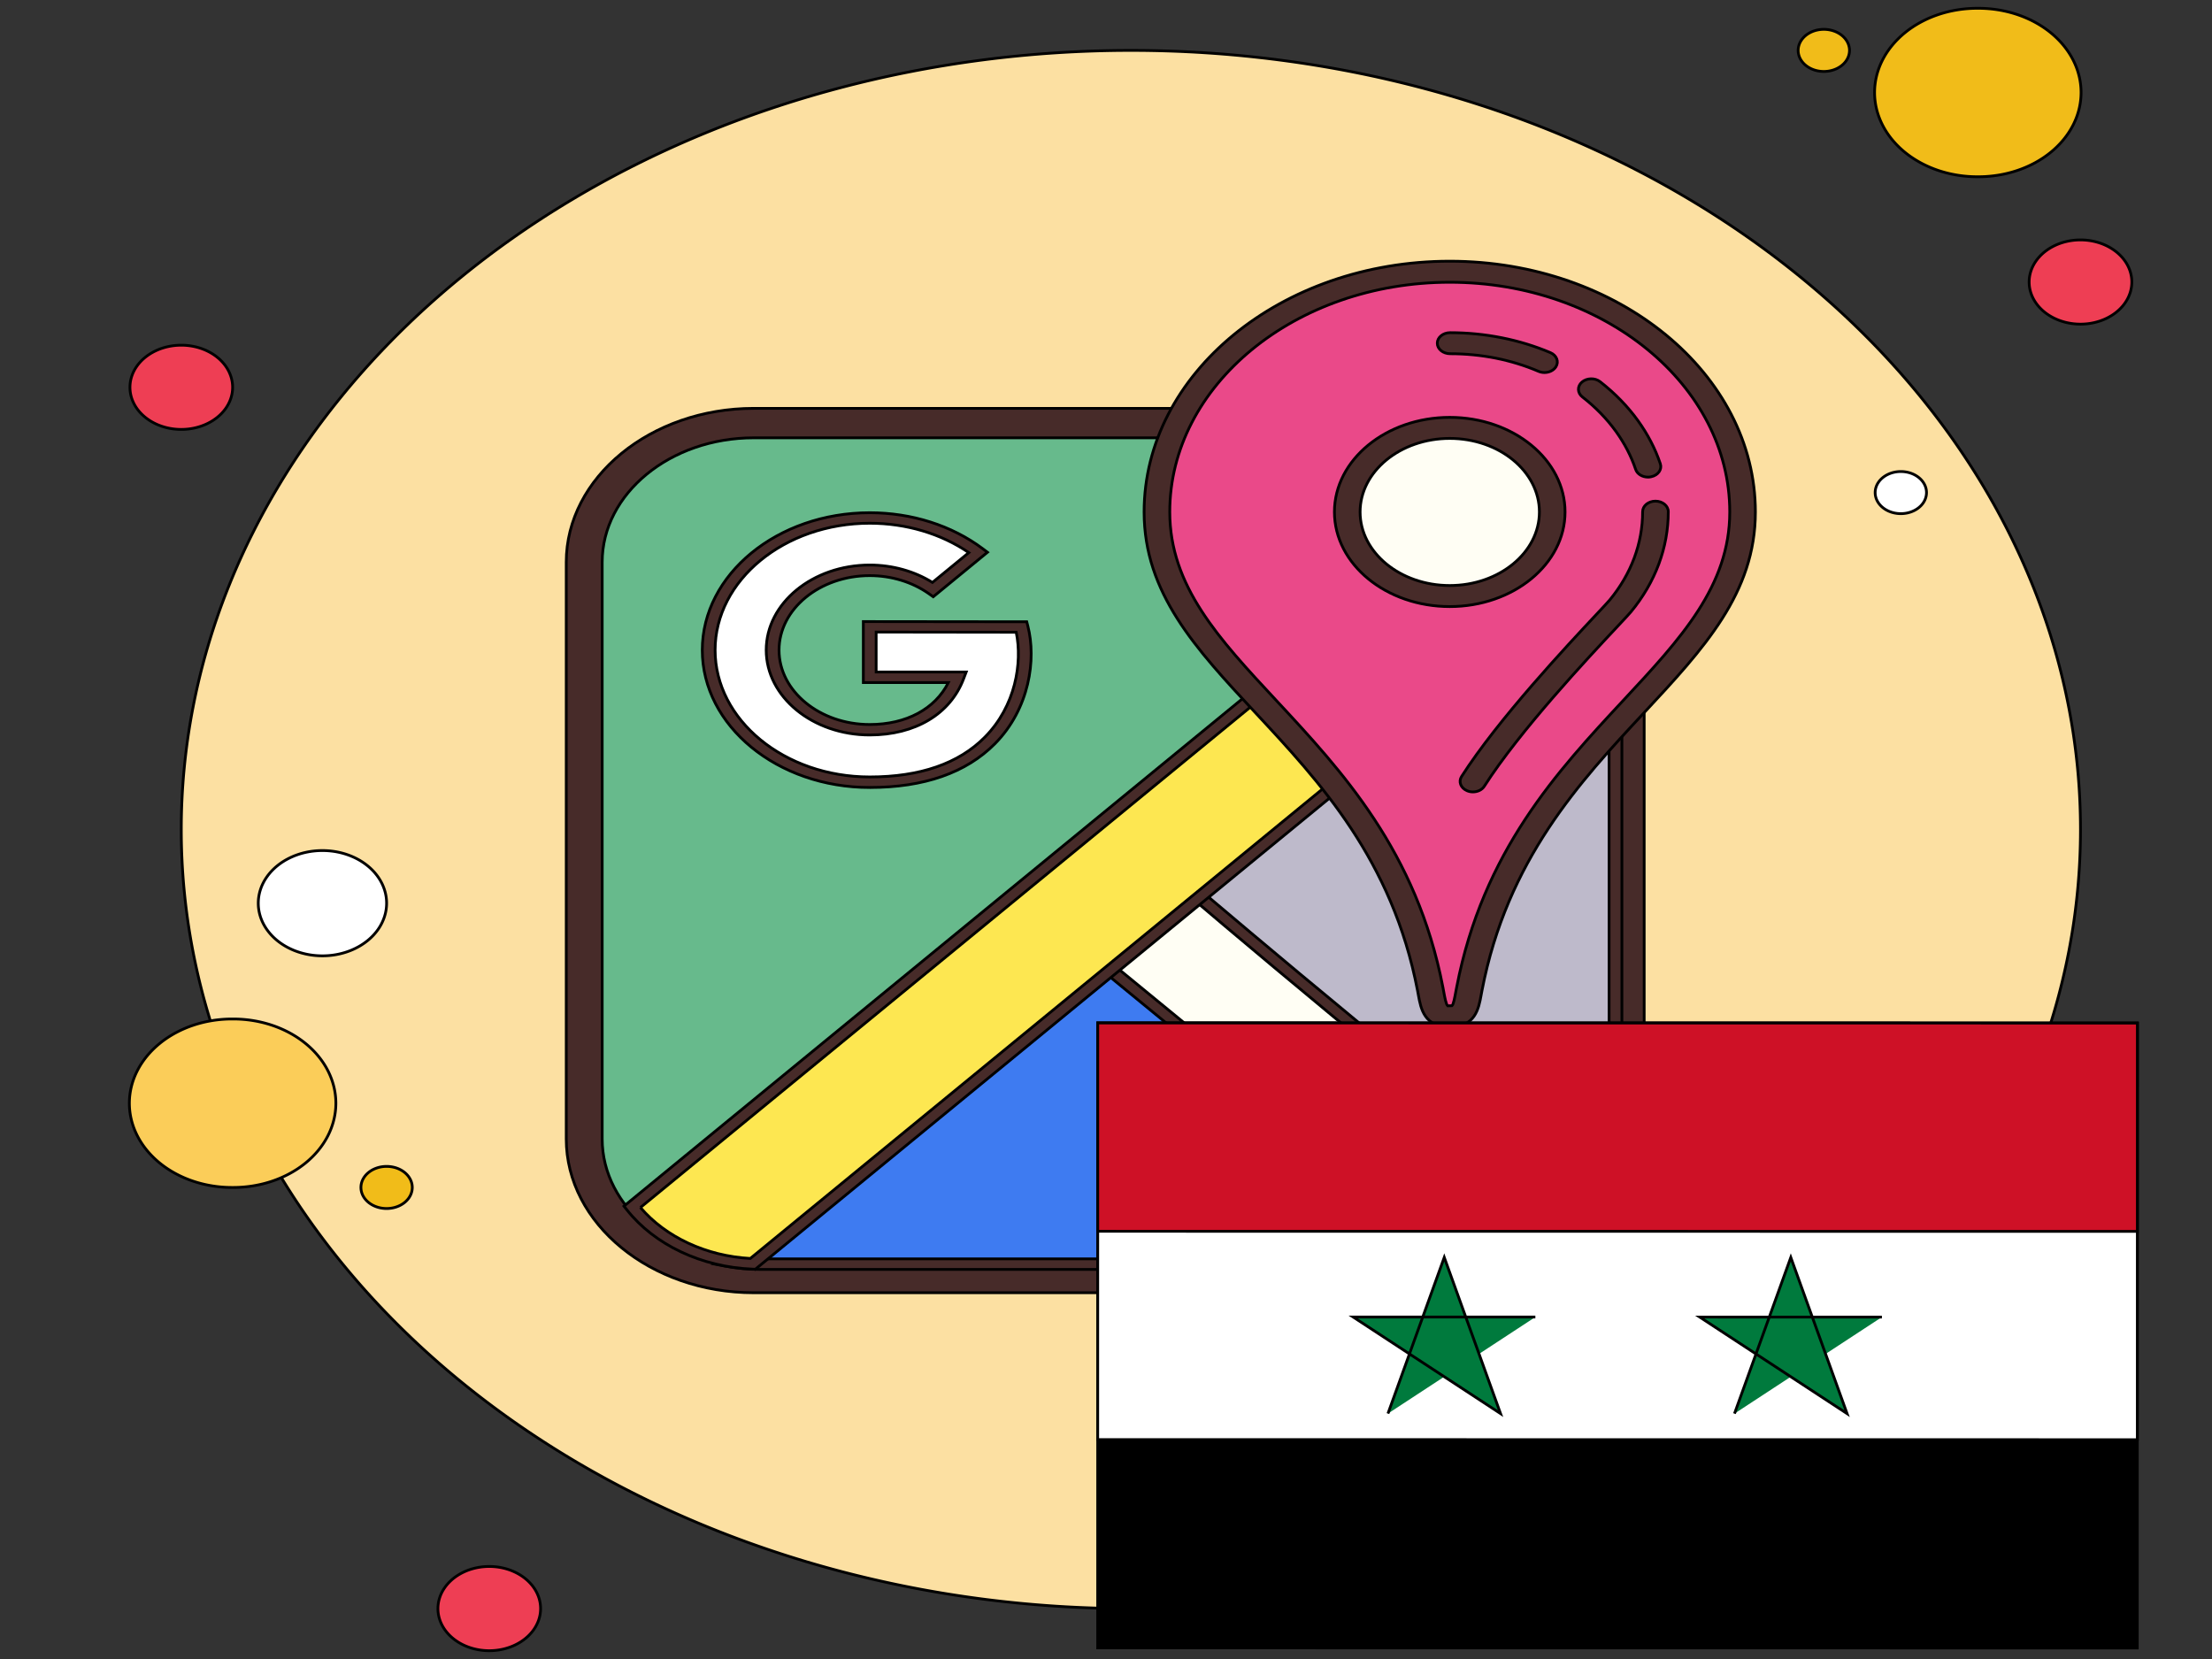 <svg width="800" height="600" xmlns="http://www.w3.org/2000/svg">

 <rect width="100%" height="100%" fill="#333333" stroke="none"/>

 <g>
  <title>Layer 1</title>
  <g stroke="null">
   <path stroke="null" d="m65.565,124.846a18.564,15.231 0 1 0 0,30.462a18.564,15.231 0 1 0 0,-30.462z" fill="#ee3e54"/>
   <path stroke="null" d="m659.615,10.615a9.282,7.615 0 1 0 0,15.231a9.282,7.615 0 1 0 0,-15.231z" fill="#f1bc19"/>
   <path stroke="null" d="m409,18.231a343.436,281.769 0 1 0 0,563.539a343.436,281.769 0 1 0 0,-563.539z" fill="#fce0a2"/>
   <path stroke="null" d="m715.308,3a37.128,30.462 0 1 0 0,60.923a37.128,30.462 0 1 0 0,-60.923z" fill="#f1bc19"/>
   <path stroke="null" d="m752.436,86.769a18.564,15.231 0 1 0 0,30.462a18.564,15.231 0 1 0 0,-30.462z" fill="#ee3e54"/>
   <path stroke="null" d="m696.744,482.769a18.564,15.231 0 1 0 0,30.462a18.564,15.231 0 1 0 0,-30.462zm-612.615,-114.231a37.128,30.462 0 1 0 0,60.923a37.128,30.462 0 1 0 0,-60.923z" fill="#fbcd59"/>
   <path stroke="null" d="m176.949,566.538a18.564,15.231 0 1 0 0,30.462a18.564,15.231 0 1 0 0,-30.462z" fill="#ee3e54"/>
   <path stroke="null" d="m116.616,307.615a23.205,19.038 0 1 0 0,38.077a23.205,19.038 0 1 0 0,-38.077z" fill="#fff"/>
   <path stroke="null" d="m139.821,421.846a9.282,7.615 0 1 0 0,15.231a9.282,7.615 0 1 0 0,-15.231z" fill="#f1bc19"/>
   <path stroke="null" d="m687.462,170.538a9.282,7.615 0 1 0 0,15.231a9.282,7.615 0 1 0 0,-15.231z" fill="#fff"/>
   <path stroke="null" d="m272.591,462.208c-33.805,0 -61.299,-22.564 -61.299,-50.292l0,-208.593c0,-27.735 27.493,-50.292 61.299,-50.292l254.244,0c33.805,0 61.299,22.564 61.299,50.292l0,208.593c0,27.735 -27.503,50.292 -61.299,50.292l-254.244,0z" fill="#67ba8c"/>
   <path stroke="null" d="m526.845,158.354c30.222,0 54.801,20.173 54.801,44.969l0,208.593c0,24.796 -24.588,44.969 -54.801,44.969l-254.254,0c-30.222,0 -54.801,-20.173 -54.801,-44.969l0,-208.601c0,-24.796 24.588,-44.969 54.801,-44.969l254.254,0m0,-10.654l-254.254,0c-37.286,0 -67.796,25.032 -67.796,55.623l0,208.593c0,30.599 30.51,55.63 67.796,55.63l254.244,0c37.295,0 67.805,-25.032 67.805,-55.623l0,-208.601c0,-30.591 -30.51,-55.623 -67.796,-55.623l0,0z" fill="#472b29"/>
   <path stroke="null" d="m558.738,289.75c-2.562,0 -4.641,-1.706 -4.641,-3.808l0,-26.928c0,-2.102 2.079,-3.808 4.641,-3.808s4.641,1.706 4.641,3.808l0,26.928c0,2.109 -2.079,3.808 -4.641,3.808z" fill="#472b29"/>
   <g stroke="null">
    <path stroke="null" d="m558.738,241.971c-2.562,0 -4.641,-1.706 -4.641,-3.808l0,-13.906c0,-2.102 2.079,-3.808 4.641,-3.808s4.641,1.706 4.641,3.808l0,13.906c0,2.102 -2.079,3.808 -4.641,3.808z" fill="#472b29"/>
   </g>
   <g stroke="null">
    <path stroke="null" d="m406.243,336.341c0,0 -103.3,81.424 -143.909,119.622c4.047,0.784 8.252,1.234 12.586,1.234l254.161,0c6.785,0 13.264,-1.059 19.279,-2.909c-41.778,-38.861 -142.117,-117.947 -142.117,-117.947z" fill="#3e7bf1"/>
    <path stroke="null" d="m529.091,459.108l-254.17,0c-4.279,0 -8.697,-0.434 -13.116,-1.287l-3.75,-0.723l2.525,-2.384c40.201,-37.833 143.008,-118.929 144.048,-119.752l1.606,-1.264l1.606,1.264c1.002,0.792 100.896,79.588 142.257,118.069l2.228,2.071l-3.156,0.967c-6.544,2.018 -13.301,3.039 -20.077,3.039zm-262.357,-4.364c2.766,0.366 5.504,0.548 8.187,0.548l254.161,0c5.114,0 10.229,-0.632 15.232,-1.881c-39.504,-36.287 -125.252,-104.293 -138.07,-114.429c-12.976,10.266 -100.692,79.832 -139.509,115.761z" fill="#472b29"/>
   </g>
   <g stroke="null">
    <path stroke="null" d="m377.646,331.094l153.599,126.019c18.36,-0.586 34.436,-8.522 43.932,-20.364l-163.15,-133.863l-34.381,28.207z" fill="#fffef4"/>
    <path stroke="null" d="m530.317,459.047l-155.948,-127.954l37.657,-30.903l166.139,136.308l-1.04,1.295c-10.201,12.695 -27.308,20.622 -45.788,21.216l-1.021,0.038zm-149.385,-127.954l151.232,124.077c15.974,-0.769 30.742,-7.486 40.024,-18.193l-160.162,-131.403l-31.095,25.519z" fill="#472b29"/>
   </g>
   <g stroke="null">
    <path stroke="null" d="m427.425,318.962c0,0 100.784,86.077 146.879,118.838c6.256,-7.341 9.96,-16.251 9.96,-25.869l0,-208.524c0,-3.183 -0.418,-6.29 -1.179,-9.291c-40.321,26.342 -155.66,124.847 -155.66,124.847z" fill="#bebacb"/>
    <path stroke="null" d="m574.722,440.618l-1.949,-1.386c-45.64,-32.442 -146.016,-118.092 -147.037,-118.952l-1.541,-1.317l1.541,-1.317c1.17,-0.982 115.923,-98.893 155.91,-125.022l2.942,-1.927l0.77,3.031c0.808,3.214 1.225,6.473 1.225,9.679l0,208.532c0,9.672 -3.592,18.985 -10.377,26.958l-1.485,1.721zm-144.085,-121.656c12.707,10.814 100.06,84.942 143.194,115.975c5.319,-6.915 8.113,-14.827 8.113,-23.006l0,-208.532c0,-1.904 -0.167,-3.838 -0.473,-5.757c-39.486,26.806 -137.319,109.821 -150.833,121.321z" fill="#472b29"/>
   </g>
   <g stroke="null">
    <path stroke="null" d="m272.266,457.09l311.867,-255.869c-0.882,-15.002 -10.646,-28.093 -25.117,-35.8l-330.385,271.054c9.384,11.872 25.349,19.891 43.635,20.615z" fill="#fde751"/>
    <path stroke="null" d="m273.176,459.032l-1.03,-0.038c-18.416,-0.731 -35.411,-8.758 -45.463,-21.483l-1.021,-1.295l1.327,-1.089l331.712,-272.143l1.569,0.838c15.51,8.255 25.294,22.206 26.175,37.308l0.046,0.838l-313.315,257.065zm-41.556,-22.321c9.152,10.73 23.818,17.546 39.736,18.429l310.392,-254.658c-1.077,-13.053 -9.384,-25.085 -22.453,-32.601l-327.675,268.831z" fill="#472b29"/>
   </g>
   <g stroke="null">
    <path stroke="null" d="m314.555,226.702l0,18.262l31.726,0c-4.177,11.065 -15.427,18.97 -31.726,18.97c-19.399,0 -35.123,-12.9 -35.123,-28.817c0,-15.954 15.724,-28.847 35.123,-28.847c8.725,0 16.717,2.65 22.834,6.96l16.383,-13.441c-10.34,-7.737 -24.078,-12.459 -39.217,-12.459c-32.181,0 -58.245,21.414 -58.245,47.787c0,26.372 26.064,47.787 58.245,47.787c50.968,0 59.693,-37.506 54.894,-56.133l-54.894,-0.069z" fill="#fff"/>
    <path stroke="null" d="m314.555,284.807c-33.397,0 -60.565,-22.29 -60.565,-49.683s27.169,-49.69 60.565,-49.69c15.139,0 29.619,4.6 40.785,12.954l1.791,1.348l-19.613,16.091l-1.634,-1.15c-5.959,-4.188 -13.533,-6.496 -21.33,-6.496c-18.081,0 -32.803,12.086 -32.803,26.943c0,14.835 14.712,26.905 32.803,26.905c13.208,0 23.623,-5.613 28.431,-15.162l-30.751,0l0,-22.062l59.099,0.069l0.39,1.508c3.109,12.07 0.631,29.921 -11.9,42.608c-10.387,10.494 -25.618,15.817 -45.269,15.817zm0,-95.573c-30.835,0 -55.924,20.584 -55.924,45.883s25.089,45.875 55.924,45.875c18.184,0 32.209,-4.851 41.658,-14.424c11.055,-11.195 13.626,-26.791 11.315,-37.909l-50.652,-0.069l0,14.446l32.561,0l-0.937,2.467c-4.808,12.718 -17.497,20.31 -33.944,20.31c-20.643,0 -37.444,-13.784 -37.444,-30.713c0,-16.959 16.8,-30.751 37.444,-30.751c8.187,0 16.16,2.224 22.676,6.298l13.153,-10.783c-10.043,-6.861 -22.667,-10.631 -35.829,-10.631z" fill="#472b29"/>
   </g>
   <g stroke="null">
    <path stroke="null" d="m524.32,98.276c-58.495,0 -105.899,38.892 -105.899,86.884c0,59.194 81.162,80.776 98.826,172.481c1.16,5.902 1.244,9.976 7.073,9.976c5.829,0 5.913,-4.074 7.073,-9.976c17.664,-91.704 98.826,-113.294 98.826,-172.481c0,-47.992 -47.403,-86.884 -105.899,-86.884z" fill="#ea4989"/>
    <path stroke="null" d="m524.32,371.425c-9.226,0 -10.442,-6.625 -11.333,-11.461l-0.316,-1.721c-9.106,-47.269 -35.402,-75.514 -58.598,-100.432c-21.618,-23.235 -40.293,-43.293 -40.293,-72.651c0,-50.003 49.594,-90.692 110.54,-90.692s110.54,40.689 110.54,90.692c0,29.357 -18.675,49.416 -40.293,72.643c-23.196,24.925 -49.483,53.171 -58.588,100.432l-0.325,1.729c-0.882,4.836 -2.098,11.461 -11.333,11.461zm0,-269.341c-55.841,0 -101.258,37.27 -101.258,83.076c0,26.791 17.784,45.89 38.391,68.028c23.864,25.641 50.912,54.709 60.389,103.866l0.334,1.782c0.343,1.866 0.808,4.425 1.402,4.935l1.559,-0.046c0.538,-0.472 1.002,-3.023 1.346,-4.904l0.343,-1.782c9.468,-49.157 36.516,-78.218 60.38,-103.859c20.597,-22.13 38.381,-41.237 38.381,-68.028c-0.009,-45.807 -45.436,-83.069 -101.267,-83.069z" fill="#472b29"/>
   </g>
   <g stroke="null">
    <path stroke="null" d="m561.384,185.16c0,16.8 -16.587,30.408 -37.063,30.408c-20.476,0 -37.063,-13.609 -37.063,-30.408c0,-16.8 16.587,-30.408 37.063,-30.408c20.476,0 37.063,13.609 37.063,30.408z" fill="#fffef4"/>
    <path stroke="null" d="m524.32,219.376c-23.001,0 -41.704,-15.353 -41.704,-34.216s18.713,-34.216 41.704,-34.216s41.704,15.353 41.704,34.216s-18.713,34.216 -41.704,34.216zm0,-60.816c-17.877,0 -32.422,11.933 -32.422,26.601s14.545,26.601 32.422,26.601s32.422,-11.933 32.422,-26.601s-14.545,-26.601 -32.422,-26.601z" fill="#472b29"/>
   </g>
   <g stroke="null">
    <path stroke="null" d="m532.702,286.407c-0.733,0 -1.467,-0.145 -2.153,-0.442c-2.265,-0.975 -3.147,-3.275 -1.949,-5.14c13.236,-20.721 38.298,-47.451 49,-58.867c2.395,-2.566 4.038,-4.303 4.576,-4.965c7.788,-9.451 11.9,-20.493 11.9,-31.939c0,-2.102 2.079,-3.808 4.641,-3.808s4.641,1.706 4.641,3.808c0,12.969 -4.66,25.496 -13.487,36.204c-0.585,0.708 -2.339,2.589 -4.919,5.346c-10.554,11.263 -35.272,37.628 -48.146,57.77c-0.817,1.287 -2.432,2.033 -4.103,2.033z" fill="#472b29"/>
   </g>
   <g stroke="null">
    <path stroke="null" d="m596.024,172.556c-2.042,0 -3.908,-1.112 -4.465,-2.795c-1.615,-4.782 -4.01,-9.39 -7.119,-13.715c-3.314,-4.6 -7.398,-8.796 -12.132,-12.474c-1.856,-1.439 -1.94,-3.853 -0.186,-5.384c1.764,-1.515 4.706,-1.599 6.562,-0.152c5.356,4.166 9.987,8.918 13.737,14.134c3.518,4.897 6.238,10.128 8.057,15.558c0.687,2.026 -0.761,4.12 -3.239,4.676c-0.39,0.107 -0.808,0.152 -1.216,0.152z" fill="#472b29"/>
   </g>
   <g stroke="null">
    <path stroke="null" d="m558.58,134.731c-0.724,0 -1.448,-0.137 -2.126,-0.426c-9.95,-4.234 -20.718,-6.374 -31.995,-6.374c-2.562,0 -4.641,-1.706 -4.641,-3.808s2.079,-3.808 4.641,-3.808c12.596,0 25.136,2.498 36.256,7.219c2.283,0.967 3.174,3.267 1.996,5.133c-0.826,1.31 -2.45,2.064 -4.131,2.064z" fill="#472b29"/>
   </g>
  </g>
  <g transform="rotate(0.006 585 482.997)" stroke="null">
   <path stroke="null" d="m397.003,369.993l375.995,0l0,226.009l-375.995,0l0,-226.009z"/>
   <path stroke="null" fill="#fff" d="m397.003,369.993l375.995,0l0,150.672l-375.995,0l0,-150.672z"/>
   <path stroke="null" fill="#ce1126" d="m397.003,369.993l375.995,0l0,75.336l-375.995,0l0,-75.336z"/>
   <path stroke="null" fill="#007a3d" d="m501.975,511.248l20.361,-56.502l20.361,56.502l-53.308,-34.92l65.891,0m72.024,34.92l20.361,-56.502l20.361,56.502l-53.308,-34.92l65.891,0"/>
  </g>
 </g>
</svg>